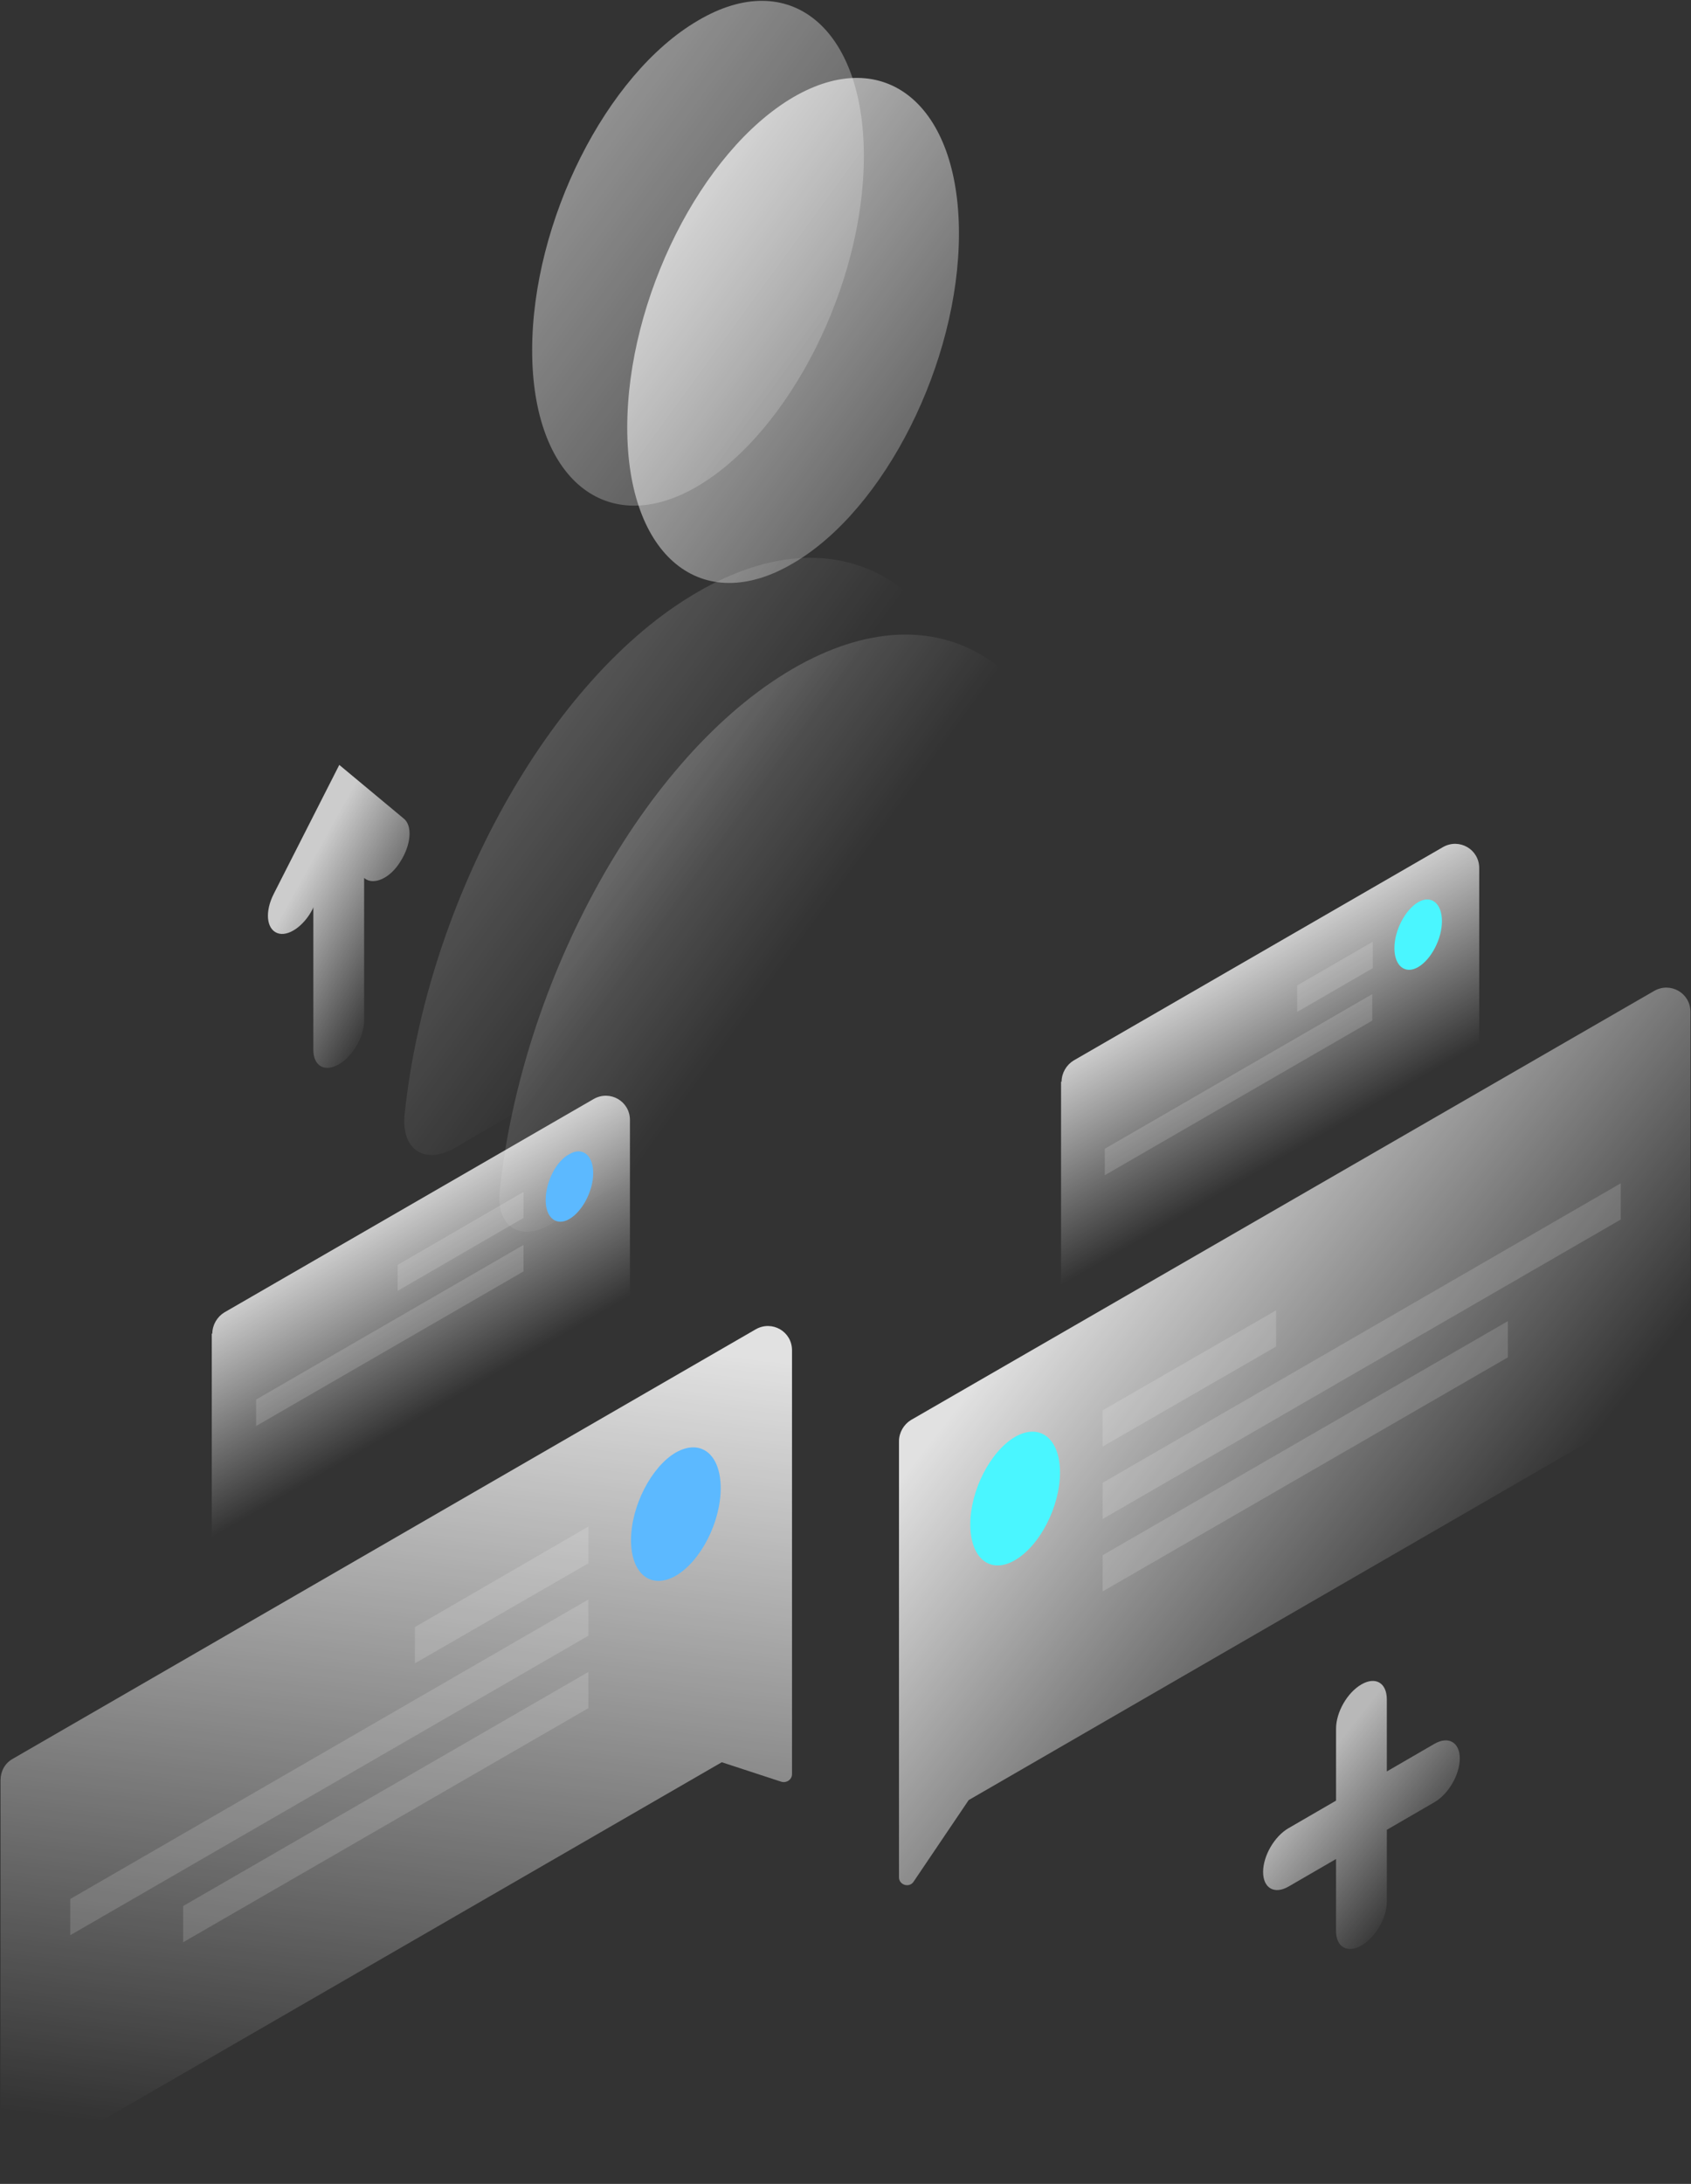 <?xml version="1.0" encoding="utf-8"?>
<!-- Generator: Adobe Illustrator 24.2.0, SVG Export Plug-In . SVG Version: 6.00 Build 0)  -->
<svg version="1.1" xmlns="http://www.w3.org/2000/svg" xmlns:xlink="http://www.w3.org/1999/xlink" x="0px" y="0px"
	 viewBox="0 0 313 404" style="enable-background:new 0 0 313 404;" xml:space="preserve">
<rect x="0" y="0" width="313" height="404" fill="#333333" stroke="none"/>
<style type="text/css">
	.st0{opacity:0.8;fill:url(#SVGID_1_);enable-background:new    ;}
	.st1{opacity:0.95;fill:url(#SVGID_2_);enable-background:new    ;}
	.st2{opacity:0.6;fill:url(#SVGID_3_);enable-background:new    ;}
	.st3{opacity:0.65;fill:url(#SVGID_4_);enable-background:new    ;}
	.st4{opacity:0.75;fill:url(#SVGID_5_);enable-background:new    ;}
	.st5{fill:#5CB9FF;}
	.st6{opacity:0.15;fill:#FEFEFE;enable-background:new    ;}
	.st7{opacity:0.75;fill:url(#SVGID_6_);enable-background:new    ;}
	.st8{fill:#4AF6FF;}
	.st9{opacity:0.85;fill:url(#SVGID_7_);enable-background:new    ;}
	.st10{opacity:0.85;fill:url(#SVGID_8_);enable-background:new    ;}
	.st11{opacity:0.65;fill:url(#SVGID_9_);enable-background:new    ;}
	.st12{opacity:0.75;fill:url(#SVGID_10_);enable-background:new    ;}
</style>
<g id="Camada_2">
</g>
<g id="Camada_1">
	
		<linearGradient id="SVGID_1_" gradientUnits="userSpaceOnUse" x1="33.61" y1="306.213" x2="144.832" y2="225.101" gradientTransform="matrix(1 0 0 -1 0 404)">
		<stop  offset="0" style="stop-color:#FFFFFF"/>
		<stop  offset="1" style="stop-color:#FFFFFF;stop-opacity:0"/>
	</linearGradient>
	<path class="st0" d="M146.6,123.8c27.4-16,50-1,54,33.4c0.7,6-3.8,13.8-9.4,17.1l-89.3,52.2c-5.5,3.2-10.1,0.6-9.4-6.2
		C96.6,181.3,119.2,139.8,146.6,123.8z"/>
	
		<linearGradient id="SVGID_2_" gradientUnits="userSpaceOnUse" x1="90.281" y1="384.101" x2="201.504" y2="302.989" gradientTransform="matrix(1 0 0 -1 0 404)">
		<stop  offset="0" style="stop-color:#FFFFFF"/>
		<stop  offset="1" style="stop-color:#FFFFFF;stop-opacity:0"/>
	</linearGradient>
	<path class="st1" d="M116.1,79.1c0,23.8,13.8,35.1,30.7,25.1c17-9.9,30.7-37.2,30.7-61S163.8,8.1,146.8,18
		C129.8,28,116.1,55.3,116.1,79.1z"/>
	
		<linearGradient id="SVGID_3_" gradientUnits="userSpaceOnUse" x1="16.016" y1="320.501" x2="127.238" y2="239.389" gradientTransform="matrix(1 0 0 -1 0 404)">
		<stop  offset="0" style="stop-color:#FFFFFF"/>
		<stop  offset="1" style="stop-color:#FFFFFF;stop-opacity:0"/>
	</linearGradient>
	<path class="st2" d="M129,109.6c27.4-16,50-1,54,33.4c0.7,6-3.8,13.8-9.4,17.1l-89.3,52.2c-5.5,3.2-10.1,0.6-9.4-6.2
		C79,167,101.6,125.5,129,109.6z"/>
	
		<linearGradient id="SVGID_4_" gradientUnits="userSpaceOnUse" x1="72.687" y1="398.389" x2="183.909" y2="317.277" gradientTransform="matrix(1 0 0 -1 0 404)">
		<stop  offset="0" style="stop-color:#FFFFFF"/>
		<stop  offset="1" style="stop-color:#FFFFFF;stop-opacity:0"/>
	</linearGradient>
	<path class="st3" d="M98.5,64.8c0,23.8,13.8,35.1,30.7,25.1s30.7-37.2,30.7-61c0-23.8-13.8-35.1-30.7-25.1
		C112.2,13.7,98.5,41,98.5,64.8z"/>
	
		<linearGradient id="SVGID_5_" gradientUnits="userSpaceOnUse" x1="67.838" y1="176.421" x2="85.303" y2="146.17" gradientTransform="matrix(1 0 0 -1 0 404)">
		<stop  offset="0" style="stop-color:#FFFFFF"/>
		<stop  offset="1" style="stop-color:#FFFFFF;stop-opacity:0"/>
	</linearGradient>
	<path class="st4" d="M39.3,246.7c0-1.6,0.9-3.1,2.2-3.9l68.4-39.5c3-1.7,6.7,0.4,6.7,3.9v32.6l-77.4,44.7V246.7z"/>
	<path class="st5" d="M101,222c0,3.3,2,4.9,4.4,3.5c2.4-1.4,4.4-5.2,4.4-8.5c0-3.3-2-4.9-4.4-3.5C102.9,214.8,101,218.7,101,222z"/>
	<path class="st6" d="M96.9,220.5L73.6,234v4.8l23.3-13.5L96.9,220.5z"/>
	<path class="st6" d="M96.9,230.3l-49.5,28.6v4.9l49.5-28.6V230.3z"/>
	
		<linearGradient id="SVGID_6_" gradientUnits="userSpaceOnUse" x1="224.978" y1="222.993" x2="242.435" y2="192.757" gradientTransform="matrix(1 0 0 -1 0 404)">
		<stop  offset="0" style="stop-color:#FFFFFF"/>
		<stop  offset="1" style="stop-color:#FFFFFF;stop-opacity:0"/>
	</linearGradient>
	<path class="st7" d="M196.5,200.1c0-1.6,0.9-3.1,2.2-3.9l68.4-39.5c3-1.7,6.7,0.4,6.7,3.9v32.6l-77.4,44.7V200.1z"/>
	<path class="st8" d="M258.1,175.4c0,3.3,2,4.9,4.4,3.5c2.4-1.4,4.4-5.2,4.4-8.5c0-3.3-2-4.9-4.4-3.5
		C260.1,168.3,258.1,172.1,258.1,175.4z"/>
	<path class="st6" d="M254.1,174.2l-14,8.1v4.9l14-8.1V174.2z"/>
	<path class="st6" d="M254,183.9l-49.5,28.6v4.9l49.5-28.6V183.9z"/>
	
		<linearGradient id="SVGID_7_" gradientUnits="userSpaceOnUse" x1="83.677" y1="159.451" x2="64.716" y2="5.699" gradientTransform="matrix(1 0 0 -1 0 404)">
		<stop  offset="0" style="stop-color:#FFFFFF"/>
		<stop  offset="1" style="stop-color:#FFFFFF;stop-opacity:0"/>
	</linearGradient>
	<path class="st9" d="M146.6,249.8c0-3.5-3.7-5.6-6.7-3.9L2.3,325.4c-1.4,0.8-2.2,2.3-2.2,3.9l0,73.8L133.6,326l11,3.6
		c1,0.3,2-0.4,2-1.4L146.6,249.8z"/>
	<path class="st5" d="M116.8,284.9c0,6.3,3.7,9.2,8.3,6.6c4.6-2.7,8.3-9.9,8.3-16.2c0-6.3-3.7-9.2-8.3-6.6
		C120.6,271.3,116.8,278.6,116.8,284.9z"/>
	<path class="st6" d="M108.9,282.4L76.8,301v6.7l32.1-18.5V282.4z"/>
	<path class="st6" d="M108.9,295.9L13,351.3v6.7l95.9-55.4V295.9z"/>
	<path class="st6" d="M108.9,309.3l-75,43.3v6.7l75-43.3V309.3z"/>
	
		<linearGradient id="SVGID_8_" gradientUnits="userSpaceOnUse" x1="198.024" y1="170.133" x2="273.73" y2="110.873" gradientTransform="matrix(1 0 0 -1 0 404)">
		<stop  offset="0" style="stop-color:#FFFFFF"/>
		<stop  offset="1" style="stop-color:#FFFFFF;stop-opacity:0"/>
	</linearGradient>
	<path class="st10" d="M166.4,266.6c0-1.6,0.9-3.1,2.2-3.9l137.6-79.4c3-1.7,6.7,0.4,6.7,3.9l0,68.6L179.3,333l-10.2,15.1
		c-0.8,1.2-2.7,0.6-2.7-0.8L166.4,266.6z"/>
	<path class="st8" d="M196.2,272.4c0,6.3-3.7,13.5-8.3,16.2c-4.6,2.7-8.3-0.3-8.3-6.6c0-6.3,3.7-13.5,8.3-16.2
		C192.5,263.2,196.2,266.1,196.2,272.4z"/>
	<path class="st6" d="M204.1,260.9l32.1-18.5v6.7l-32.1,18.5V260.9z"/>
	<path class="st6" d="M204.1,274.3l95.9-55.4v6.7L204.1,281L204.1,274.3z"/>
	<path class="st6" d="M204.1,287.7l75-43.3v6.7l-75,43.3V287.7z"/>
	
		<linearGradient id="SVGID_9_" gradientUnits="userSpaceOnUse" x1="242.88" y1="75.427" x2="265.677" y2="57.44" gradientTransform="matrix(1 0 0 -1 0 404)">
		<stop  offset="0" style="stop-color:#FFFFFF"/>
		<stop  offset="1" style="stop-color:#FFFFFF;stop-opacity:0"/>
	</linearGradient>
	<path class="st11" d="M252,311.6c-2.6,1.5-4.7,5.1-4.7,8.2v13.3l-8.8,5.1c-2.6,1.5-4.7,5.1-4.7,8.1c0,3,2.1,4.2,4.7,2.7l8.8-5.1
		v13.3c0,3,2.1,4.2,4.7,2.7c2.6-1.5,4.7-5.1,4.7-8.1v-13.3l8.8-5.1c2.6-1.5,4.7-5.1,4.7-8.1c0-3-2.1-4.2-4.7-2.7l-8.8,5.1v-13.3
		C256.7,311.3,254.6,310.1,252,311.6z"/>
	
		<linearGradient id="SVGID_10_" gradientUnits="userSpaceOnUse" x1="54.21" y1="238.535" x2="76.293" y2="226.228" gradientTransform="matrix(1 0 0 -1 0 404)">
		<stop  offset="0" style="stop-color:#FFFFFF"/>
		<stop  offset="1" style="stop-color:#FFFFFF;stop-opacity:0"/>
	</linearGradient>
	<path class="st12" d="M62.8,141.5l-12.1,23.8c-1.7,3.3-1.4,6.5,0.6,7.3c2,0.8,5-1.3,6.6-4.5l0.1-0.3v26.4c0,3,2.1,4.2,4.7,2.7
		c2.6-1.5,4.7-5.1,4.7-8.1v-26.4l0.1,0.1c1.7,1.3,4.7,0,6.6-3.1c2-3.1,2.3-6.7,0.6-8L62.8,141.5z"/>
</g>
</svg>
